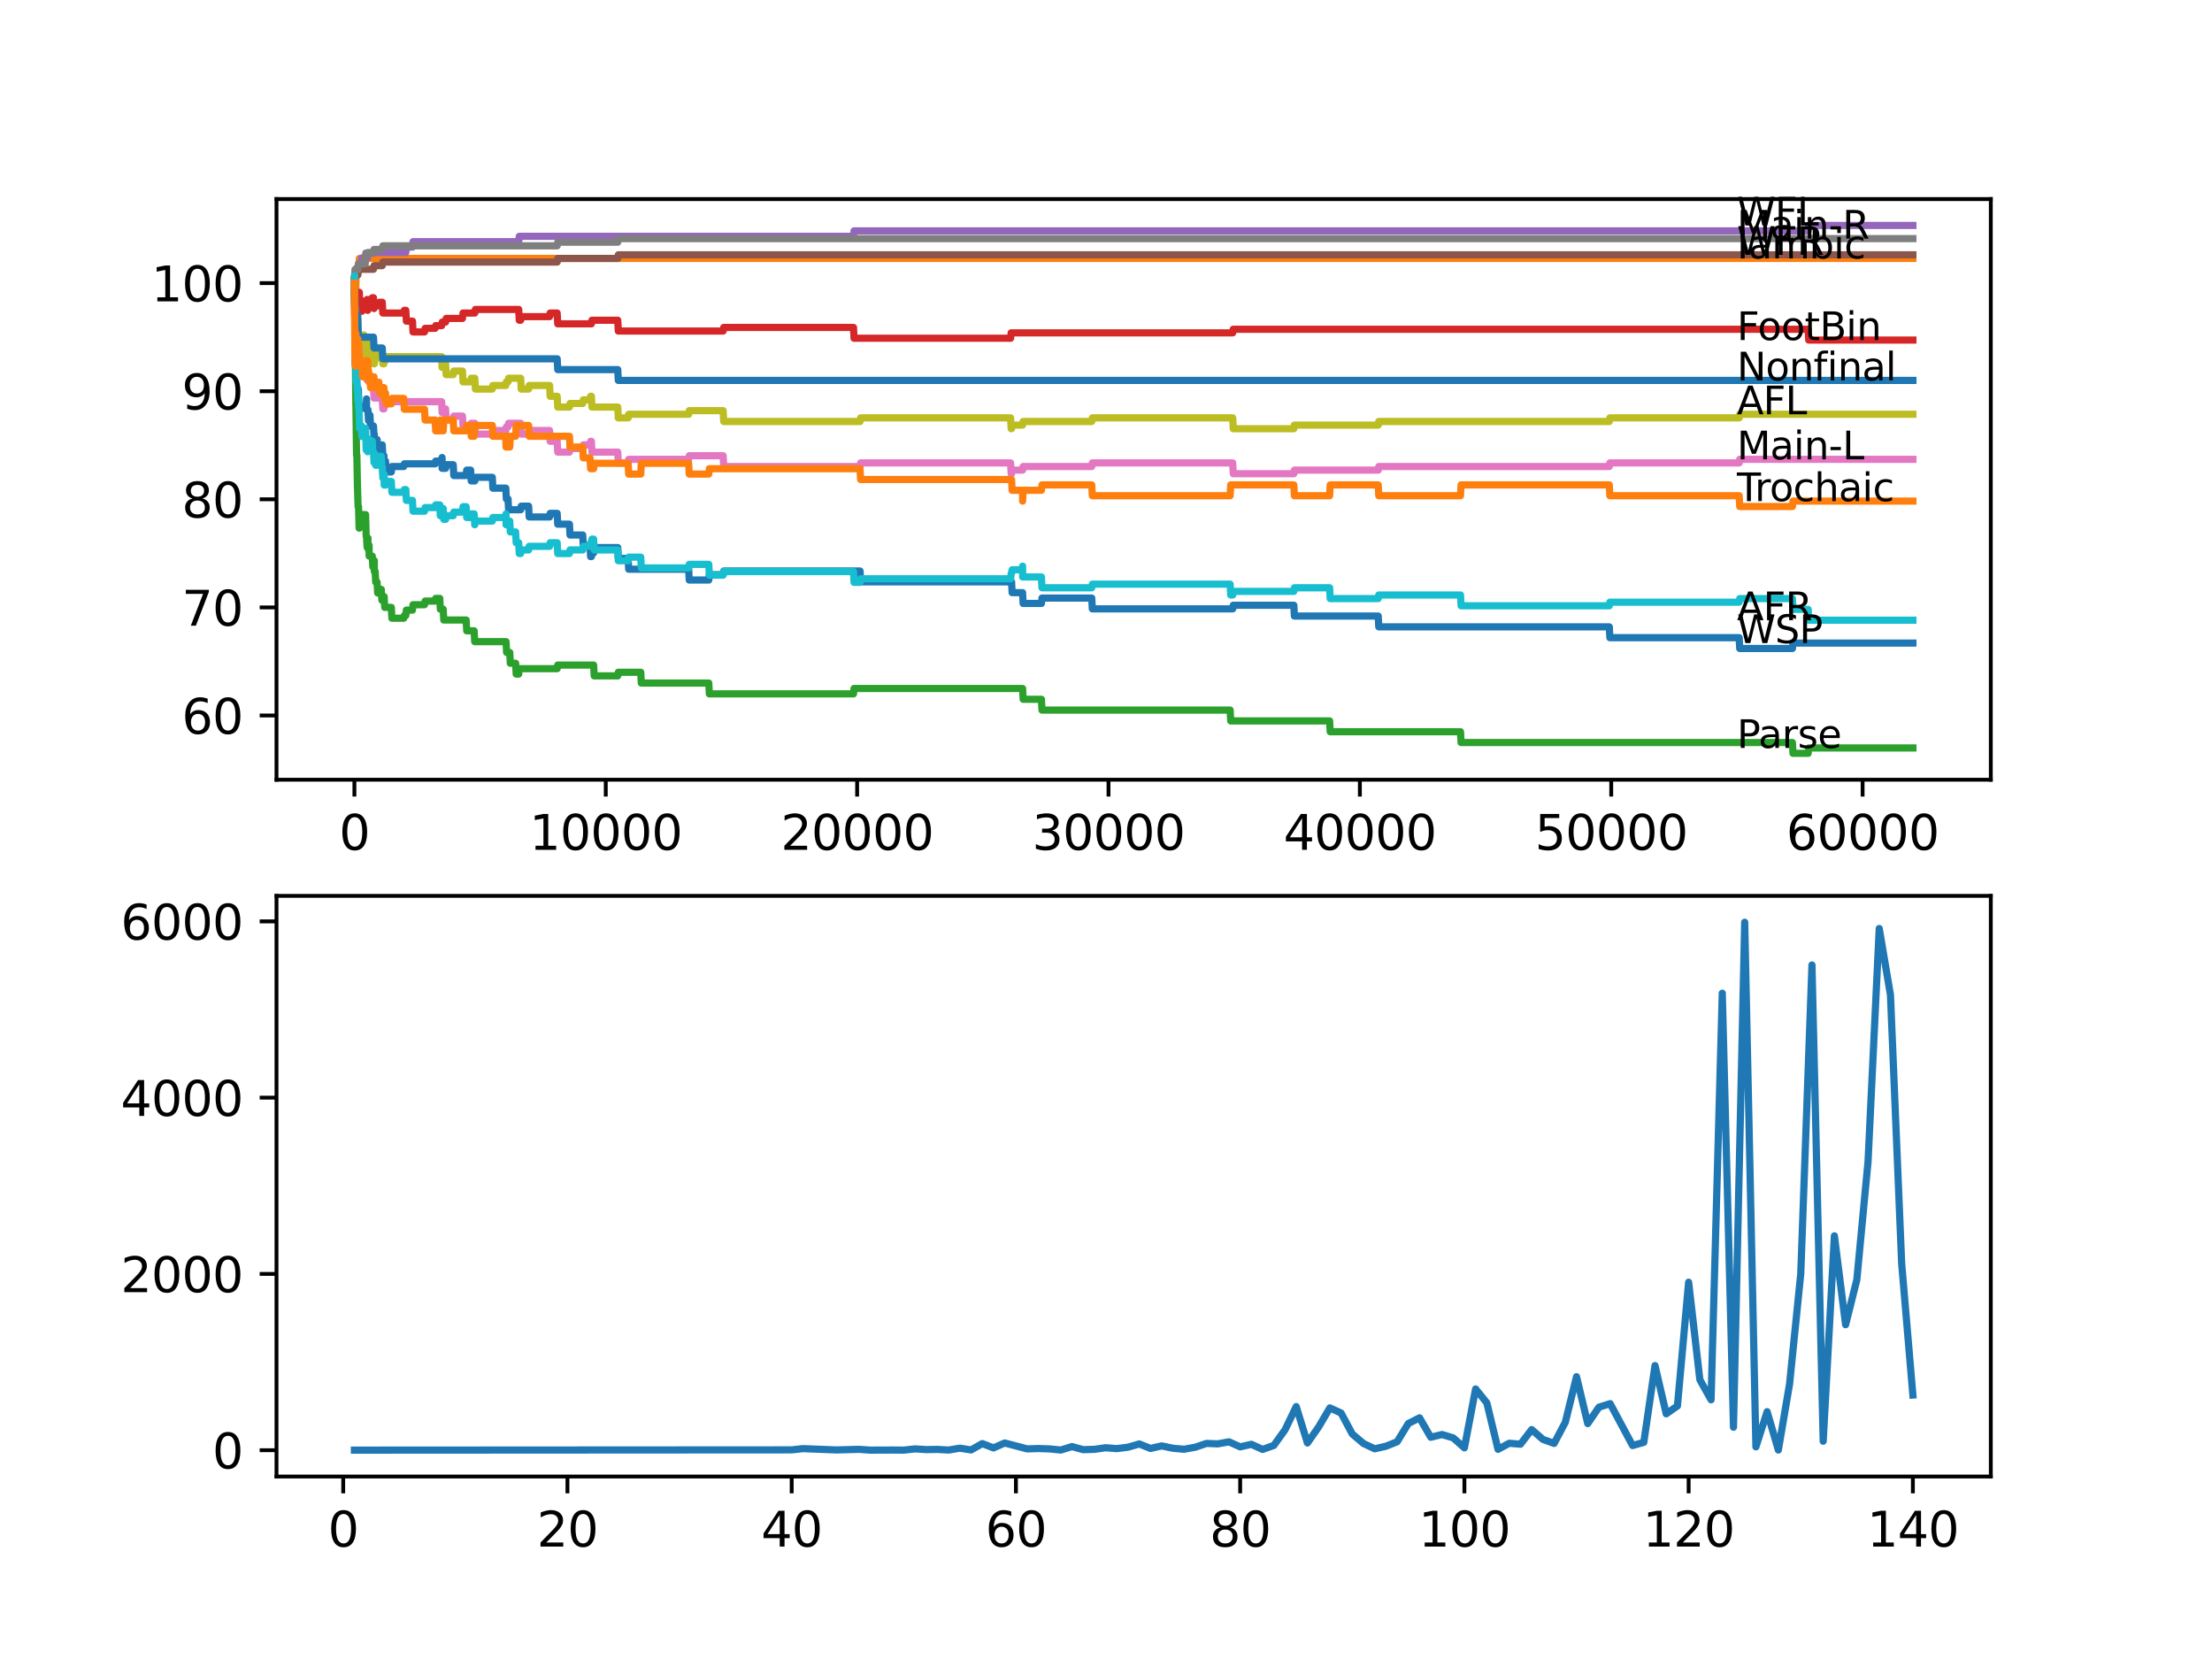 <?xml version="1.0" encoding="utf-8" standalone="no"?>
<!DOCTYPE svg PUBLIC "-//W3C//DTD SVG 1.1//EN"
  "http://www.w3.org/Graphics/SVG/1.1/DTD/svg11.dtd">
<svg xmlns:xlink="http://www.w3.org/1999/xlink" width="460.8pt" height="345.6pt" viewBox="0 0 460.8 345.6" xmlns="http://www.w3.org/2000/svg" version="1.1">
 <defs>
  <style type="text/css">*{stroke-linejoin: round; stroke-linecap: butt}</style>
 </defs>
 <g id="figure_1">
  <g id="patch_1">
   <path d="M 0 345.6 
L 460.8 345.6 
L 460.8 0 
L 0 0 
z
" style="fill: #ffffff"/>
  </g>
  <g id="axes_1">
   <g id="patch_2">
    <path d="M 57.6 162.432 
L 414.72 162.432 
L 414.72 41.472 
L 57.6 41.472 
z
" style="fill: #ffffff"/>
   </g>
   <g id="matplotlib.axis_1">
    <g id="xtick_1">
     <g id="line2d_1">
      <defs>
       <path id="me07211d850" d="M 0 0 
L 0 3.5 
" style="stroke: #000000; stroke-width: 0.8"/>
      </defs>
      <g>
       <use xlink:href="#me07211d850" x="73.827" y="162.432" style="stroke: #000000; stroke-width: 0.8"/>
      </g>
     </g>
     <g id="text_1">
      <!-- 0 -->
      <g transform="translate(70.646 177.03)scale(0.1 -0.1)">
       <defs>
        <path id="DejaVuSans-30" d="M 2034 4250 
Q 1547 4250 1301 3770 
Q 1056 3291 1056 2328 
Q 1056 1369 1301 889 
Q 1547 409 2034 409 
Q 2525 409 2770 889 
Q 3016 1369 3016 2328 
Q 3016 3291 2770 3770 
Q 2525 4250 2034 4250 
z
M 2034 4750 
Q 2819 4750 3233 4129 
Q 3647 3509 3647 2328 
Q 3647 1150 3233 529 
Q 2819 -91 2034 -91 
Q 1250 -91 836 529 
Q 422 1150 422 2328 
Q 422 3509 836 4129 
Q 1250 4750 2034 4750 
z
" transform="scale(0.016)"/>
       </defs>
       <use xlink:href="#DejaVuSans-30"/>
      </g>
     </g>
    </g>
    <g id="xtick_2">
     <g id="line2d_2">
      <g>
       <use xlink:href="#me07211d850" x="126.192" y="162.432" style="stroke: #000000; stroke-width: 0.8"/>
      </g>
     </g>
     <g id="text_2">
      <!-- 10000 -->
      <g transform="translate(110.286 177.03)scale(0.1 -0.1)">
       <defs>
        <path id="DejaVuSans-31" d="M 794 531 
L 1825 531 
L 1825 4091 
L 703 3866 
L 703 4441 
L 1819 4666 
L 2450 4666 
L 2450 531 
L 3481 531 
L 3481 0 
L 794 0 
L 794 531 
z
" transform="scale(0.016)"/>
       </defs>
       <use xlink:href="#DejaVuSans-31"/>
       <use xlink:href="#DejaVuSans-30" x="63.623"/>
       <use xlink:href="#DejaVuSans-30" x="127.246"/>
       <use xlink:href="#DejaVuSans-30" x="190.869"/>
       <use xlink:href="#DejaVuSans-30" x="254.492"/>
      </g>
     </g>
    </g>
    <g id="xtick_3">
     <g id="line2d_3">
      <g>
       <use xlink:href="#me07211d850" x="178.556" y="162.432" style="stroke: #000000; stroke-width: 0.8"/>
      </g>
     </g>
     <g id="text_3">
      <!-- 20000 -->
      <g transform="translate(162.65 177.03)scale(0.1 -0.1)">
       <defs>
        <path id="DejaVuSans-32" d="M 1228 531 
L 3431 531 
L 3431 0 
L 469 0 
L 469 531 
Q 828 903 1448 1529 
Q 2069 2156 2228 2338 
Q 2531 2678 2651 2914 
Q 2772 3150 2772 3378 
Q 2772 3750 2511 3984 
Q 2250 4219 1831 4219 
Q 1534 4219 1204 4116 
Q 875 4013 500 3803 
L 500 4441 
Q 881 4594 1212 4672 
Q 1544 4750 1819 4750 
Q 2544 4750 2975 4387 
Q 3406 4025 3406 3419 
Q 3406 3131 3298 2873 
Q 3191 2616 2906 2266 
Q 2828 2175 2409 1742 
Q 1991 1309 1228 531 
z
" transform="scale(0.016)"/>
       </defs>
       <use xlink:href="#DejaVuSans-32"/>
       <use xlink:href="#DejaVuSans-30" x="63.623"/>
       <use xlink:href="#DejaVuSans-30" x="127.246"/>
       <use xlink:href="#DejaVuSans-30" x="190.869"/>
       <use xlink:href="#DejaVuSans-30" x="254.492"/>
      </g>
     </g>
    </g>
    <g id="xtick_4">
     <g id="line2d_4">
      <g>
       <use xlink:href="#me07211d850" x="230.921" y="162.432" style="stroke: #000000; stroke-width: 0.8"/>
      </g>
     </g>
     <g id="text_4">
      <!-- 30000 -->
      <g transform="translate(215.015 177.03)scale(0.1 -0.1)">
       <defs>
        <path id="DejaVuSans-33" d="M 2597 2516 
Q 3050 2419 3304 2112 
Q 3559 1806 3559 1356 
Q 3559 666 3084 287 
Q 2609 -91 1734 -91 
Q 1441 -91 1130 -33 
Q 819 25 488 141 
L 488 750 
Q 750 597 1062 519 
Q 1375 441 1716 441 
Q 2309 441 2620 675 
Q 2931 909 2931 1356 
Q 2931 1769 2642 2001 
Q 2353 2234 1838 2234 
L 1294 2234 
L 1294 2753 
L 1863 2753 
Q 2328 2753 2575 2939 
Q 2822 3125 2822 3475 
Q 2822 3834 2567 4026 
Q 2313 4219 1838 4219 
Q 1578 4219 1281 4162 
Q 984 4106 628 3988 
L 628 4550 
Q 988 4650 1302 4700 
Q 1616 4750 1894 4750 
Q 2613 4750 3031 4423 
Q 3450 4097 3450 3541 
Q 3450 3153 3228 2886 
Q 3006 2619 2597 2516 
z
" transform="scale(0.016)"/>
       </defs>
       <use xlink:href="#DejaVuSans-33"/>
       <use xlink:href="#DejaVuSans-30" x="63.623"/>
       <use xlink:href="#DejaVuSans-30" x="127.246"/>
       <use xlink:href="#DejaVuSans-30" x="190.869"/>
       <use xlink:href="#DejaVuSans-30" x="254.492"/>
      </g>
     </g>
    </g>
    <g id="xtick_5">
     <g id="line2d_5">
      <g>
       <use xlink:href="#me07211d850" x="283.285" y="162.432" style="stroke: #000000; stroke-width: 0.8"/>
      </g>
     </g>
     <g id="text_5">
      <!-- 40000 -->
      <g transform="translate(267.379 177.03)scale(0.1 -0.1)">
       <defs>
        <path id="DejaVuSans-34" d="M 2419 4116 
L 825 1625 
L 2419 1625 
L 2419 4116 
z
M 2253 4666 
L 3047 4666 
L 3047 1625 
L 3713 1625 
L 3713 1100 
L 3047 1100 
L 3047 0 
L 2419 0 
L 2419 1100 
L 313 1100 
L 313 1709 
L 2253 4666 
z
" transform="scale(0.016)"/>
       </defs>
       <use xlink:href="#DejaVuSans-34"/>
       <use xlink:href="#DejaVuSans-30" x="63.623"/>
       <use xlink:href="#DejaVuSans-30" x="127.246"/>
       <use xlink:href="#DejaVuSans-30" x="190.869"/>
       <use xlink:href="#DejaVuSans-30" x="254.492"/>
      </g>
     </g>
    </g>
    <g id="xtick_6">
     <g id="line2d_6">
      <g>
       <use xlink:href="#me07211d850" x="335.65" y="162.432" style="stroke: #000000; stroke-width: 0.8"/>
      </g>
     </g>
     <g id="text_6">
      <!-- 50000 -->
      <g transform="translate(319.744 177.03)scale(0.1 -0.1)">
       <defs>
        <path id="DejaVuSans-35" d="M 691 4666 
L 3169 4666 
L 3169 4134 
L 1269 4134 
L 1269 2991 
Q 1406 3038 1543 3061 
Q 1681 3084 1819 3084 
Q 2600 3084 3056 2656 
Q 3513 2228 3513 1497 
Q 3513 744 3044 326 
Q 2575 -91 1722 -91 
Q 1428 -91 1123 -41 
Q 819 9 494 109 
L 494 744 
Q 775 591 1075 516 
Q 1375 441 1709 441 
Q 2250 441 2565 725 
Q 2881 1009 2881 1497 
Q 2881 1984 2565 2268 
Q 2250 2553 1709 2553 
Q 1456 2553 1204 2497 
Q 953 2441 691 2322 
L 691 4666 
z
" transform="scale(0.016)"/>
       </defs>
       <use xlink:href="#DejaVuSans-35"/>
       <use xlink:href="#DejaVuSans-30" x="63.623"/>
       <use xlink:href="#DejaVuSans-30" x="127.246"/>
       <use xlink:href="#DejaVuSans-30" x="190.869"/>
       <use xlink:href="#DejaVuSans-30" x="254.492"/>
      </g>
     </g>
    </g>
    <g id="xtick_7">
     <g id="line2d_7">
      <g>
       <use xlink:href="#me07211d850" x="388.014" y="162.432" style="stroke: #000000; stroke-width: 0.8"/>
      </g>
     </g>
     <g id="text_7">
      <!-- 60000 -->
      <g transform="translate(372.108 177.03)scale(0.1 -0.1)">
       <defs>
        <path id="DejaVuSans-36" d="M 2113 2584 
Q 1688 2584 1439 2293 
Q 1191 2003 1191 1497 
Q 1191 994 1439 701 
Q 1688 409 2113 409 
Q 2538 409 2786 701 
Q 3034 994 3034 1497 
Q 3034 2003 2786 2293 
Q 2538 2584 2113 2584 
z
M 3366 4563 
L 3366 3988 
Q 3128 4100 2886 4159 
Q 2644 4219 2406 4219 
Q 1781 4219 1451 3797 
Q 1122 3375 1075 2522 
Q 1259 2794 1537 2939 
Q 1816 3084 2150 3084 
Q 2853 3084 3261 2657 
Q 3669 2231 3669 1497 
Q 3669 778 3244 343 
Q 2819 -91 2113 -91 
Q 1303 -91 875 529 
Q 447 1150 447 2328 
Q 447 3434 972 4092 
Q 1497 4750 2381 4750 
Q 2619 4750 2861 4703 
Q 3103 4656 3366 4563 
z
" transform="scale(0.016)"/>
       </defs>
       <use xlink:href="#DejaVuSans-36"/>
       <use xlink:href="#DejaVuSans-30" x="63.623"/>
       <use xlink:href="#DejaVuSans-30" x="127.246"/>
       <use xlink:href="#DejaVuSans-30" x="190.869"/>
       <use xlink:href="#DejaVuSans-30" x="254.492"/>
      </g>
     </g>
    </g>
   </g>
   <g id="matplotlib.axis_2">
    <g id="ytick_1">
     <g id="line2d_8">
      <defs>
       <path id="mf258eeace9" d="M 0 0 
L -3.5 0 
" style="stroke: #000000; stroke-width: 0.8"/>
      </defs>
      <g>
       <use xlink:href="#mf258eeace9" x="57.6" y="149.052" style="stroke: #000000; stroke-width: 0.8"/>
      </g>
     </g>
     <g id="text_8">
      <!-- 60 -->
      <g transform="translate(37.875 152.852)scale(0.1 -0.1)">
       <use xlink:href="#DejaVuSans-36"/>
       <use xlink:href="#DejaVuSans-30" x="63.623"/>
      </g>
     </g>
    </g>
    <g id="ytick_2">
     <g id="line2d_9">
      <g>
       <use xlink:href="#mf258eeace9" x="57.6" y="126.534" style="stroke: #000000; stroke-width: 0.8"/>
      </g>
     </g>
     <g id="text_9">
      <!-- 70 -->
      <g transform="translate(37.875 130.334)scale(0.1 -0.1)">
       <defs>
        <path id="DejaVuSans-37" d="M 525 4666 
L 3525 4666 
L 3525 4397 
L 1831 0 
L 1172 0 
L 2766 4134 
L 525 4134 
L 525 4666 
z
" transform="scale(0.016)"/>
       </defs>
       <use xlink:href="#DejaVuSans-37"/>
       <use xlink:href="#DejaVuSans-30" x="63.623"/>
      </g>
     </g>
    </g>
    <g id="ytick_3">
     <g id="line2d_10">
      <g>
       <use xlink:href="#mf258eeace9" x="57.6" y="104.016" style="stroke: #000000; stroke-width: 0.8"/>
      </g>
     </g>
     <g id="text_10">
      <!-- 80 -->
      <g transform="translate(37.875 107.815)scale(0.1 -0.1)">
       <defs>
        <path id="DejaVuSans-38" d="M 2034 2216 
Q 1584 2216 1326 1975 
Q 1069 1734 1069 1313 
Q 1069 891 1326 650 
Q 1584 409 2034 409 
Q 2484 409 2743 651 
Q 3003 894 3003 1313 
Q 3003 1734 2745 1975 
Q 2488 2216 2034 2216 
z
M 1403 2484 
Q 997 2584 770 2862 
Q 544 3141 544 3541 
Q 544 4100 942 4425 
Q 1341 4750 2034 4750 
Q 2731 4750 3128 4425 
Q 3525 4100 3525 3541 
Q 3525 3141 3298 2862 
Q 3072 2584 2669 2484 
Q 3125 2378 3379 2068 
Q 3634 1759 3634 1313 
Q 3634 634 3220 271 
Q 2806 -91 2034 -91 
Q 1263 -91 848 271 
Q 434 634 434 1313 
Q 434 1759 690 2068 
Q 947 2378 1403 2484 
z
M 1172 3481 
Q 1172 3119 1398 2916 
Q 1625 2713 2034 2713 
Q 2441 2713 2670 2916 
Q 2900 3119 2900 3481 
Q 2900 3844 2670 4047 
Q 2441 4250 2034 4250 
Q 1625 4250 1398 4047 
Q 1172 3844 1172 3481 
z
" transform="scale(0.016)"/>
       </defs>
       <use xlink:href="#DejaVuSans-38"/>
       <use xlink:href="#DejaVuSans-30" x="63.623"/>
      </g>
     </g>
    </g>
    <g id="ytick_4">
     <g id="line2d_11">
      <g>
       <use xlink:href="#mf258eeace9" x="57.6" y="81.498" style="stroke: #000000; stroke-width: 0.8"/>
      </g>
     </g>
     <g id="text_11">
      <!-- 90 -->
      <g transform="translate(37.875 85.297)scale(0.1 -0.1)">
       <defs>
        <path id="DejaVuSans-39" d="M 703 97 
L 703 672 
Q 941 559 1184 500 
Q 1428 441 1663 441 
Q 2288 441 2617 861 
Q 2947 1281 2994 2138 
Q 2813 1869 2534 1725 
Q 2256 1581 1919 1581 
Q 1219 1581 811 2004 
Q 403 2428 403 3163 
Q 403 3881 828 4315 
Q 1253 4750 1959 4750 
Q 2769 4750 3195 4129 
Q 3622 3509 3622 2328 
Q 3622 1225 3098 567 
Q 2575 -91 1691 -91 
Q 1453 -91 1209 -44 
Q 966 3 703 97 
z
M 1959 2075 
Q 2384 2075 2632 2365 
Q 2881 2656 2881 3163 
Q 2881 3666 2632 3958 
Q 2384 4250 1959 4250 
Q 1534 4250 1286 3958 
Q 1038 3666 1038 3163 
Q 1038 2656 1286 2365 
Q 1534 2075 1959 2075 
z
" transform="scale(0.016)"/>
       </defs>
       <use xlink:href="#DejaVuSans-39"/>
       <use xlink:href="#DejaVuSans-30" x="63.623"/>
      </g>
     </g>
    </g>
    <g id="ytick_5">
     <g id="line2d_12">
      <g>
       <use xlink:href="#mf258eeace9" x="57.6" y="58.98" style="stroke: #000000; stroke-width: 0.8"/>
      </g>
     </g>
     <g id="text_12">
      <!-- 100 -->
      <g transform="translate(31.512 62.779)scale(0.1 -0.1)">
       <use xlink:href="#DejaVuSans-31"/>
       <use xlink:href="#DejaVuSans-30" x="63.623"/>
       <use xlink:href="#DejaVuSans-30" x="127.246"/>
      </g>
     </g>
    </g>
   </g>
   <g id="line2d_13">
    <path d="M 73.833 58.417 
L 73.838 58.417 
L 73.843 58.042 
L 73.885 61.795 
L 73.89 61.795 
L 74.021 76.056 
L 74.026 74.93 
L 74.1 71.928 
L 74.142 74.18 
L 74.267 80.935 
L 74.398 80.935 
L 74.477 85.439 
L 74.513 84.313 
L 74.534 84.313 
L 74.65 81.048 
L 74.77 85.551 
L 74.88 85.551 
L 74.995 84.988 
L 76.163 84.988 
L 76.278 83.862 
L 76.341 83.862 
L 76.351 83.112 
L 76.357 85.364 
L 76.44 85.364 
L 76.65 85.364 
L 76.765 87.615 
L 76.891 87.615 
L 77.006 86.49 
L 77.069 86.49 
L 77.184 88.741 
L 77.802 88.741 
L 77.917 90.993 
L 77.975 90.43 
L 77.98 92.682 
L 78.011 92.682 
L 78.153 92.682 
L 78.268 91.556 
L 78.556 91.556 
L 78.671 93.808 
L 79.43 93.808 
L 79.546 92.682 
L 79.629 92.682 
L 79.745 94.934 
L 79.98 94.934 
L 80.027 97.186 
L 80.09 96.06 
L 80.31 96.06 
L 80.425 98.312 
L 81.52 98.312 
L 81.635 97.186 
L 84.112 97.186 
L 84.227 96.623 
L 90.647 96.623 
L 90.762 96.06 
L 92.008 96.06 
L 92.092 95.309 
L 92.097 97.561 
L 92.108 97.561 
L 92.831 97.561 
L 92.946 96.81 
L 94.417 96.81 
L 94.532 99.062 
L 97.109 99.062 
L 97.224 97.936 
L 98.041 97.936 
L 98.156 100.188 
L 98.915 100.188 
L 99.031 99.437 
L 102.555 99.437 
L 102.67 101.689 
L 105.367 101.689 
L 105.482 103.941 
L 105.833 103.941 
L 105.948 106.193 
L 108.461 106.193 
L 108.577 105.442 
L 110.121 105.442 
L 110.237 107.694 
L 114.489 107.694 
L 114.604 106.944 
L 116.07 106.944 
L 116.185 109.195 
L 118.625 109.195 
L 118.741 111.447 
L 121.39 111.447 
L 121.505 113.699 
L 122.919 113.699 
L 123.034 115.951 
L 123.197 115.951 
L 123.312 115.2 
L 123.663 115.2 
L 123.778 114.074 
L 128.69 114.074 
L 128.805 116.326 
L 130.852 116.326 
L 130.968 118.578 
L 143.462 118.578 
L 143.577 120.83 
L 147.651 120.83 
L 147.766 119.704 
L 150.646 119.704 
L 150.761 118.953 
L 179.164 118.953 
L 179.279 121.205 
L 210.729 121.205 
L 210.844 123.457 
L 213.018 123.457 
L 213.133 125.709 
L 216.95 125.709 
L 217.065 124.583 
L 227.433 124.583 
L 227.549 126.835 
L 256.794 126.835 
L 256.909 126.084 
L 269.529 126.084 
L 269.644 128.336 
L 287.108 128.336 
L 287.223 130.588 
L 335.247 130.588 
L 335.362 132.839 
L 362.298 132.839 
L 362.413 135.091 
L 373.394 135.091 
L 373.509 133.965 
L 398.487 133.965 
L 398.487 133.965 
" clip-path="url(#p9bbed2e3fb)" style="fill: none; stroke: #1f77b4; stroke-width: 1.5; stroke-linecap: square"/>
   </g>
   <g id="line2d_14">
    <path d="M 73.833 58.98 
L 73.854 57.854 
L 73.906 65.848 
L 73.922 63.596 
L 73.932 63.596 
L 73.964 68.1 
L 74.042 63.971 
L 74.058 63.971 
L 74.184 57.216 
L 74.534 57.216 
L 74.65 56.09 
L 74.744 56.09 
L 74.859 53.838 
L 398.487 53.838 
L 398.487 53.838 
" clip-path="url(#p9bbed2e3fb)" style="fill: none; stroke: #ff7f0e; stroke-width: 1.5; stroke-linecap: square"/>
   </g>
   <g id="line2d_15">
    <path d="M 73.833 58.417 
L 73.875 57.291 
L 73.969 69.301 
L 73.985 69.301 
L 74.126 84.313 
L 74.142 84.313 
L 74.273 94.821 
L 74.341 94.821 
L 74.466 101.577 
L 74.477 101.577 
L 74.592 105.517 
L 74.686 105.517 
L 74.807 110.021 
L 74.864 110.021 
L 74.98 108.332 
L 75.273 108.332 
L 75.388 107.206 
L 76.163 107.206 
L 76.283 111.71 
L 76.351 111.71 
L 76.467 113.962 
L 76.566 113.962 
L 76.65 112.085 
L 76.655 114.337 
L 76.671 114.337 
L 76.797 114.337 
L 76.891 113.586 
L 76.896 115.838 
L 77.545 115.838 
L 77.661 118.09 
L 77.802 118.09 
L 77.917 117.339 
L 77.975 116.776 
L 77.98 119.028 
L 78.011 119.028 
L 78.153 119.028 
L 78.268 121.28 
L 78.556 121.28 
L 78.671 123.532 
L 78.933 123.532 
L 79.048 122.781 
L 79.43 122.781 
L 79.546 125.033 
L 79.629 125.033 
L 79.745 124.282 
L 80.027 124.282 
L 80.143 126.534 
L 81.52 126.534 
L 81.635 128.786 
L 84.112 128.786 
L 84.227 128.223 
L 84.541 128.223 
L 84.656 127.097 
L 85.924 127.097 
L 86.039 125.971 
L 88.437 125.971 
L 88.552 125.221 
L 90.647 125.221 
L 90.762 124.658 
L 91.61 124.658 
L 91.726 126.91 
L 92.328 126.91 
L 92.443 129.161 
L 97.109 129.161 
L 97.224 131.413 
L 98.774 131.413 
L 98.889 133.665 
L 105.419 133.665 
L 105.534 135.917 
L 106.189 135.917 
L 106.304 138.169 
L 107.414 138.169 
L 107.529 140.421 
L 108.058 140.421 
L 108.173 139.295 
L 116.07 139.295 
L 116.185 138.544 
L 123.663 138.544 
L 123.778 140.796 
L 128.69 140.796 
L 128.805 140.045 
L 133.481 140.045 
L 133.596 142.297 
L 147.651 142.297 
L 147.766 144.549 
L 177.797 144.549 
L 177.912 143.423 
L 213.028 143.423 
L 213.143 145.675 
L 216.95 145.675 
L 217.065 147.927 
L 256.26 147.927 
L 256.375 150.178 
L 276.986 150.178 
L 277.101 152.43 
L 304.252 152.43 
L 304.367 154.682 
L 373.394 154.682 
L 373.509 156.934 
L 376.672 156.934 
L 376.787 155.808 
L 398.487 155.808 
L 398.487 155.808 
" clip-path="url(#p9bbed2e3fb)" style="fill: none; stroke: #2ca02c; stroke-width: 1.5; stroke-linecap: square"/>
   </g>
   <g id="line2d_16">
    <path d="M 73.833 58.98 
L 73.838 61.232 
L 73.943 60.406 
L 73.953 60.406 
L 74.068 62.658 
L 74.173 62.658 
L 74.288 61.907 
L 74.555 61.907 
L 74.676 60.894 
L 74.864 60.894 
L 74.88 63.146 
L 74.974 62.583 
L 75.273 62.583 
L 75.388 64.835 
L 75.409 64.835 
L 75.524 64.272 
L 75.838 64.272 
L 75.953 63.146 
L 76.341 63.146 
L 76.456 62.395 
L 76.566 62.395 
L 76.598 64.647 
L 76.676 63.896 
L 76.797 63.896 
L 76.912 63.146 
L 77.441 63.146 
L 77.556 62.02 
L 77.802 62.02 
L 77.917 64.272 
L 78.032 63.709 
L 78.933 63.709 
L 79.048 62.958 
L 79.629 62.958 
L 79.745 65.21 
L 84.112 65.21 
L 84.227 64.647 
L 84.541 64.647 
L 84.656 66.899 
L 85.924 66.899 
L 86.039 69.151 
L 88.437 69.151 
L 88.552 68.4 
L 90.647 68.4 
L 90.762 67.837 
L 92.008 67.837 
L 92.124 67.086 
L 92.831 67.086 
L 92.946 66.336 
L 96.339 66.336 
L 96.454 65.21 
L 98.915 65.21 
L 99.031 64.459 
L 108.058 64.459 
L 108.173 66.711 
L 108.461 66.711 
L 108.577 65.96 
L 114.489 65.96 
L 114.604 65.21 
L 116.07 65.21 
L 116.185 67.462 
L 123.197 67.462 
L 123.312 66.711 
L 128.69 66.711 
L 128.805 68.963 
L 150.646 68.963 
L 150.761 68.212 
L 177.797 68.212 
L 177.912 70.464 
L 210.53 70.464 
L 210.645 69.338 
L 256.794 69.338 
L 256.909 68.588 
L 376.672 68.588 
L 376.787 70.839 
L 398.487 70.839 
L 398.487 70.839 
" clip-path="url(#p9bbed2e3fb)" style="fill: none; stroke: #d62728; stroke-width: 1.5; stroke-linecap: square"/>
   </g>
   <g id="line2d_17">
    <path d="M 73.833 58.98 
L 73.854 58.98 
L 73.979 56.728 
L 74.026 56.728 
L 74.142 55.977 
L 74.864 55.977 
L 74.98 54.852 
L 75.273 54.852 
L 75.388 53.726 
L 76.566 53.726 
L 76.681 52.6 
L 84.541 52.6 
L 84.656 51.474 
L 85.924 51.474 
L 86.039 50.348 
L 108.058 50.348 
L 108.173 49.222 
L 177.797 49.222 
L 177.912 48.096 
L 376.672 48.096 
L 376.787 46.97 
L 398.487 46.97 
L 398.487 46.97 
" clip-path="url(#p9bbed2e3fb)" style="fill: none; stroke: #9467bd; stroke-width: 1.5; stroke-linecap: square"/>
   </g>
   <g id="line2d_18">
    <path d="M 73.833 58.417 
L 73.838 58.417 
L 73.964 57.291 
L 74.529 57.291 
L 74.644 56.09 
L 77.802 56.09 
L 77.917 55.339 
L 79.629 55.339 
L 79.745 54.589 
L 116.07 54.589 
L 116.185 53.838 
L 128.69 53.838 
L 128.805 53.088 
L 398.487 53.088 
L 398.487 53.088 
" clip-path="url(#p9bbed2e3fb)" style="fill: none; stroke: #8c564b; stroke-width: 1.5; stroke-linecap: square"/>
   </g>
   <g id="line2d_19">
    <path d="M 73.833 61.232 
L 73.875 65.735 
L 73.948 63.971 
L 73.953 63.971 
L 74.074 68.475 
L 74.115 68.475 
L 74.231 70.727 
L 74.246 70.727 
L 74.362 69.976 
L 74.398 69.976 
L 74.513 69.226 
L 74.529 69.226 
L 74.65 73.729 
L 74.765 72.979 
L 75.409 72.979 
L 75.524 72.416 
L 75.838 72.416 
L 75.953 74.668 
L 76.084 74.668 
L 76.2 76.919 
L 76.341 76.919 
L 76.456 79.171 
L 77.069 79.171 
L 77.184 78.421 
L 77.441 78.421 
L 77.556 80.672 
L 77.802 80.672 
L 77.917 82.924 
L 79.629 82.924 
L 79.745 85.176 
L 79.98 85.176 
L 80.096 84.425 
L 80.31 84.425 
L 80.425 83.675 
L 92.008 83.675 
L 92.092 85.927 
L 92.118 85.176 
L 92.831 85.176 
L 92.946 87.428 
L 94.417 87.428 
L 94.532 86.677 
L 96.339 86.677 
L 96.454 88.929 
L 98.041 88.929 
L 98.156 88.178 
L 98.915 88.178 
L 99.031 90.43 
L 102.555 90.43 
L 102.67 89.68 
L 105.367 89.68 
L 105.482 88.929 
L 105.833 88.929 
L 105.948 88.178 
L 108.461 88.178 
L 108.577 90.43 
L 110.121 90.43 
L 110.237 89.68 
L 114.489 89.68 
L 114.604 91.931 
L 116.07 91.931 
L 116.185 94.183 
L 118.625 94.183 
L 118.741 93.433 
L 121.39 93.433 
L 121.505 92.682 
L 122.919 92.682 
L 123.034 91.931 
L 123.197 91.931 
L 123.312 94.183 
L 128.69 94.183 
L 128.805 96.435 
L 130.852 96.435 
L 130.968 95.684 
L 143.462 95.684 
L 143.577 94.934 
L 150.646 94.934 
L 150.761 97.186 
L 179.164 97.186 
L 179.279 96.435 
L 210.53 96.435 
L 210.645 98.687 
L 210.729 98.687 
L 210.844 97.936 
L 213.018 97.936 
L 213.133 97.186 
L 227.433 97.186 
L 227.549 96.435 
L 256.794 96.435 
L 256.909 98.687 
L 269.529 98.687 
L 269.644 97.936 
L 287.108 97.936 
L 287.223 97.186 
L 335.247 97.186 
L 335.362 96.435 
L 362.298 96.435 
L 362.413 95.684 
L 398.487 95.684 
L 398.487 95.684 
" clip-path="url(#p9bbed2e3fb)" style="fill: none; stroke: #e377c2; stroke-width: 1.5; stroke-linecap: square"/>
   </g>
   <g id="line2d_20">
    <path d="M 73.833 58.417 
L 73.953 56.165 
L 74.529 56.165 
L 74.644 54.964 
L 76.084 54.964 
L 76.2 52.712 
L 77.802 52.712 
L 77.917 51.962 
L 79.629 51.962 
L 79.745 51.211 
L 116.07 51.211 
L 116.185 50.46 
L 128.69 50.46 
L 128.805 49.71 
L 398.487 49.71 
L 398.487 49.71 
" clip-path="url(#p9bbed2e3fb)" style="fill: none; stroke: #7f7f7f; stroke-width: 1.5; stroke-linecap: square"/>
   </g>
   <g id="line2d_21">
    <path d="M 73.833 61.232 
L 73.958 69.601 
L 74.037 68.1 
L 74.042 70.352 
L 74.063 70.352 
L 74.1 70.352 
L 74.115 69.226 
L 74.121 71.477 
L 74.21 70.352 
L 74.225 70.352 
L 74.341 68.475 
L 74.398 68.475 
L 74.519 66.599 
L 74.529 66.599 
L 74.65 71.102 
L 74.765 70.352 
L 75.409 70.352 
L 75.524 69.789 
L 75.838 69.789 
L 75.953 72.04 
L 76.341 72.04 
L 76.351 74.292 
L 76.451 73.166 
L 76.65 73.166 
L 76.765 72.04 
L 77.069 72.04 
L 77.184 71.29 
L 77.441 71.29 
L 77.556 73.542 
L 77.802 73.542 
L 77.917 75.793 
L 77.975 75.793 
L 78.09 74.668 
L 78.556 74.668 
L 78.671 73.542 
L 79.629 73.542 
L 79.745 75.793 
L 79.98 75.793 
L 80.096 75.043 
L 80.31 75.043 
L 80.425 74.292 
L 92.008 74.292 
L 92.092 76.544 
L 92.118 75.793 
L 92.831 75.793 
L 92.946 78.045 
L 94.417 78.045 
L 94.532 77.295 
L 96.339 77.295 
L 96.454 79.546 
L 98.041 79.546 
L 98.156 78.796 
L 98.915 78.796 
L 99.031 81.048 
L 102.555 81.048 
L 102.67 80.297 
L 105.367 80.297 
L 105.482 79.546 
L 105.833 79.546 
L 105.948 78.796 
L 108.461 78.796 
L 108.577 81.048 
L 110.121 81.048 
L 110.237 80.297 
L 114.489 80.297 
L 114.604 82.549 
L 116.07 82.549 
L 116.185 84.801 
L 118.625 84.801 
L 118.741 84.05 
L 121.39 84.05 
L 121.505 83.299 
L 122.919 83.299 
L 123.034 82.549 
L 123.197 82.549 
L 123.312 84.801 
L 128.69 84.801 
L 128.805 87.052 
L 130.852 87.052 
L 130.968 86.302 
L 143.462 86.302 
L 143.577 85.551 
L 150.646 85.551 
L 150.761 87.803 
L 179.164 87.803 
L 179.279 87.052 
L 210.53 87.052 
L 210.645 89.304 
L 210.729 89.304 
L 210.844 88.554 
L 213.018 88.554 
L 213.133 87.803 
L 227.433 87.803 
L 227.549 87.052 
L 256.794 87.052 
L 256.909 89.304 
L 269.529 89.304 
L 269.644 88.554 
L 287.108 88.554 
L 287.223 87.803 
L 335.247 87.803 
L 335.362 87.052 
L 362.298 87.052 
L 362.413 86.302 
L 398.487 86.302 
L 398.487 86.302 
" clip-path="url(#p9bbed2e3fb)" style="fill: none; stroke: #bcbd22; stroke-width: 1.5; stroke-linecap: square"/>
   </g>
   <g id="line2d_22">
    <path d="M 73.833 58.98 
L 73.838 58.98 
L 73.854 57.479 
L 73.875 63.483 
L 73.901 60.594 
L 74.032 69.226 
L 74.053 69.226 
L 74.173 75.981 
L 74.178 75.23 
L 74.21 79.734 
L 74.267 77.858 
L 74.341 77.858 
L 74.435 81.611 
L 74.456 80.485 
L 74.477 80.485 
L 74.571 83.675 
L 74.592 83.224 
L 74.65 83.224 
L 74.686 82.474 
L 74.692 84.726 
L 74.733 84.726 
L 74.849 86.977 
L 74.864 86.977 
L 74.88 89.229 
L 74.974 88.666 
L 75.273 88.666 
L 75.388 90.918 
L 75.409 90.918 
L 75.524 90.355 
L 75.838 90.355 
L 75.953 89.229 
L 76.163 89.229 
L 76.283 93.733 
L 76.341 93.733 
L 76.461 91.856 
L 76.566 91.856 
L 76.598 94.108 
L 76.676 92.232 
L 76.797 92.232 
L 76.891 91.481 
L 76.896 93.733 
L 77.069 93.733 
L 77.184 92.982 
L 77.441 92.982 
L 77.545 91.856 
L 77.661 94.108 
L 77.802 94.108 
L 77.917 96.36 
L 78.043 94.671 
L 78.153 94.671 
L 78.268 96.923 
L 78.556 96.923 
L 78.671 95.797 
L 78.933 95.797 
L 79.048 95.046 
L 79.43 95.046 
L 79.546 97.298 
L 79.629 97.298 
L 79.745 99.55 
L 79.98 99.55 
L 80.027 98.799 
L 80.033 101.051 
L 80.08 101.051 
L 80.31 101.051 
L 80.425 100.301 
L 81.52 100.301 
L 81.635 102.552 
L 84.112 102.552 
L 84.227 101.99 
L 84.541 101.99 
L 84.656 104.241 
L 85.924 104.241 
L 86.039 106.493 
L 88.437 106.493 
L 88.552 105.743 
L 90.647 105.743 
L 90.762 105.18 
L 91.61 105.18 
L 91.726 107.431 
L 92.008 107.431 
L 92.129 105.93 
L 92.328 105.93 
L 92.443 108.182 
L 92.831 108.182 
L 92.946 107.431 
L 94.417 107.431 
L 94.532 106.681 
L 96.339 106.681 
L 96.454 105.555 
L 97.109 105.555 
L 97.224 107.807 
L 98.041 107.807 
L 98.156 107.056 
L 98.774 107.056 
L 98.889 109.308 
L 98.915 109.308 
L 99.031 108.557 
L 102.555 108.557 
L 102.67 107.807 
L 105.367 107.807 
L 105.419 107.056 
L 105.424 109.308 
L 105.466 109.308 
L 105.833 109.308 
L 105.948 108.557 
L 106.189 108.557 
L 106.304 110.809 
L 107.414 110.809 
L 107.529 113.061 
L 108.058 113.061 
L 108.173 115.313 
L 108.461 115.313 
L 108.577 114.562 
L 110.121 114.562 
L 110.237 113.812 
L 114.489 113.812 
L 114.604 113.061 
L 116.07 113.061 
L 116.185 115.313 
L 118.625 115.313 
L 118.741 114.562 
L 121.39 114.562 
L 121.505 113.812 
L 122.919 113.812 
L 123.034 113.061 
L 123.197 113.061 
L 123.312 112.31 
L 123.663 112.31 
L 123.778 114.562 
L 128.69 114.562 
L 128.805 116.814 
L 130.852 116.814 
L 130.968 116.063 
L 133.481 116.063 
L 133.596 118.315 
L 143.462 118.315 
L 143.577 117.565 
L 147.651 117.565 
L 147.766 119.816 
L 150.646 119.816 
L 150.761 119.066 
L 177.797 119.066 
L 177.912 121.318 
L 179.164 121.318 
L 179.279 120.567 
L 210.53 120.567 
L 210.645 119.441 
L 210.729 119.441 
L 210.844 118.69 
L 213.018 118.69 
L 213.028 117.94 
L 213.033 120.192 
L 213.117 120.192 
L 216.95 120.192 
L 217.065 122.444 
L 227.433 122.444 
L 227.549 121.693 
L 256.26 121.693 
L 256.375 123.945 
L 256.794 123.945 
L 256.909 123.194 
L 269.529 123.194 
L 269.644 122.444 
L 276.986 122.444 
L 277.101 124.695 
L 287.108 124.695 
L 287.223 123.945 
L 304.252 123.945 
L 304.367 126.197 
L 335.247 126.197 
L 335.362 125.446 
L 362.298 125.446 
L 362.413 124.695 
L 373.394 124.695 
L 373.509 126.947 
L 376.672 126.947 
L 376.787 129.199 
L 398.487 129.199 
L 398.487 129.199 
" clip-path="url(#p9bbed2e3fb)" style="fill: none; stroke: #17becf; stroke-width: 1.5; stroke-linecap: square"/>
   </g>
   <g id="line2d_23">
    <path d="M 73.833 61.232 
L 73.838 61.232 
L 73.958 65.735 
L 74.529 65.735 
L 74.65 70.239 
L 77.802 70.239 
L 77.917 72.491 
L 79.629 72.491 
L 79.745 74.743 
L 116.07 74.743 
L 116.185 76.994 
L 128.69 76.994 
L 128.805 79.246 
L 398.487 79.246 
L 398.487 79.246 
" clip-path="url(#p9bbed2e3fb)" style="fill: none; stroke: #1f77b4; stroke-width: 1.5; stroke-linecap: square"/>
   </g>
   <g id="line2d_24">
    <path d="M 73.833 58.98 
L 73.932 74.743 
L 73.969 71.74 
L 73.985 71.74 
L 74 69.488 
L 74.032 76.244 
L 74.095 71.74 
L 74.147 71.74 
L 74.152 69.488 
L 74.178 73.992 
L 74.252 73.992 
L 74.341 73.992 
L 74.456 71.74 
L 74.477 71.74 
L 74.534 70.614 
L 74.561 75.118 
L 74.576 73.992 
L 74.65 73.992 
L 74.686 76.244 
L 74.739 71.74 
L 74.76 73.992 
L 74.88 73.992 
L 74.995 76.244 
L 75.409 76.244 
L 75.524 78.496 
L 76.163 78.496 
L 76.289 75.118 
L 76.598 75.118 
L 76.713 77.37 
L 76.797 77.37 
L 76.891 79.621 
L 76.907 78.496 
L 77.069 78.496 
L 77.184 80.747 
L 77.545 80.747 
L 77.661 78.496 
L 77.917 78.496 
L 78.032 80.747 
L 78.153 80.747 
L 78.268 79.621 
L 78.933 79.621 
L 79.048 81.873 
L 79.43 81.873 
L 79.546 80.747 
L 79.98 80.747 
L 80.027 82.999 
L 80.09 81.873 
L 80.31 81.873 
L 80.425 84.125 
L 81.52 84.125 
L 81.635 82.999 
L 84.112 82.999 
L 84.227 85.251 
L 88.437 85.251 
L 88.552 87.503 
L 90.647 87.503 
L 90.762 89.755 
L 91.61 89.755 
L 91.726 87.503 
L 92.092 87.503 
L 92.207 89.755 
L 92.328 89.755 
L 92.443 87.503 
L 94.417 87.503 
L 94.532 89.755 
L 97.109 89.755 
L 97.224 88.629 
L 98.041 88.629 
L 98.156 90.881 
L 98.774 90.881 
L 98.889 88.629 
L 102.555 88.629 
L 102.67 90.881 
L 105.367 90.881 
L 105.419 93.132 
L 105.477 90.881 
L 105.833 90.881 
L 105.948 93.132 
L 106.189 93.132 
L 106.304 90.881 
L 107.414 90.881 
L 107.529 88.629 
L 110.121 88.629 
L 110.237 90.881 
L 118.625 90.881 
L 118.741 93.132 
L 121.39 93.132 
L 121.505 95.384 
L 122.919 95.384 
L 123.034 97.636 
L 123.663 97.636 
L 123.778 96.51 
L 130.852 96.51 
L 130.968 98.762 
L 133.481 98.762 
L 133.596 96.51 
L 143.462 96.51 
L 143.577 98.762 
L 147.651 98.762 
L 147.766 97.636 
L 179.164 97.636 
L 179.279 99.888 
L 210.729 99.888 
L 210.844 102.14 
L 213.018 102.14 
L 213.028 104.391 
L 213.127 102.14 
L 216.95 102.14 
L 217.065 101.014 
L 227.433 101.014 
L 227.549 103.266 
L 256.26 103.266 
L 256.375 101.014 
L 269.529 101.014 
L 269.644 103.266 
L 276.986 103.266 
L 277.101 101.014 
L 287.108 101.014 
L 287.223 103.266 
L 304.252 103.266 
L 304.367 101.014 
L 335.247 101.014 
L 335.362 103.266 
L 362.298 103.266 
L 362.413 105.517 
L 373.394 105.517 
L 373.509 104.391 
L 398.487 104.391 
L 398.487 104.391 
" clip-path="url(#p9bbed2e3fb)" style="fill: none; stroke: #ff7f0e; stroke-width: 1.5; stroke-linecap: square"/>
   </g>
   <g id="patch_3">
    <path d="M 57.6 162.432 
L 57.6 41.472 
" style="fill: none; stroke: #000000; stroke-width: 0.8; stroke-linejoin: miter; stroke-linecap: square"/>
   </g>
   <g id="patch_4">
    <path d="M 414.72 162.432 
L 414.72 41.472 
" style="fill: none; stroke: #000000; stroke-width: 0.8; stroke-linejoin: miter; stroke-linecap: square"/>
   </g>
   <g id="patch_5">
    <path d="M 57.6 162.432 
L 414.72 162.432 
" style="fill: none; stroke: #000000; stroke-width: 0.8; stroke-linejoin: miter; stroke-linecap: square"/>
   </g>
   <g id="patch_6">
    <path d="M 57.6 41.472 
L 414.72 41.472 
" style="fill: none; stroke: #000000; stroke-width: 0.8; stroke-linejoin: miter; stroke-linecap: square"/>
   </g>
   <g id="text_13">
    <!-- WSP -->
    <g transform="translate(361.832 133.965)scale(0.08 -0.08)">
     <defs>
      <path id="DejaVuSans-57" d="M 213 4666 
L 850 4666 
L 1831 722 
L 2809 4666 
L 3519 4666 
L 4500 722 
L 5478 4666 
L 6119 4666 
L 4947 0 
L 4153 0 
L 3169 4050 
L 2175 0 
L 1381 0 
L 213 4666 
z
" transform="scale(0.016)"/>
      <path id="DejaVuSans-53" d="M 3425 4513 
L 3425 3897 
Q 3066 4069 2747 4153 
Q 2428 4238 2131 4238 
Q 1616 4238 1336 4038 
Q 1056 3838 1056 3469 
Q 1056 3159 1242 3001 
Q 1428 2844 1947 2747 
L 2328 2669 
Q 3034 2534 3370 2195 
Q 3706 1856 3706 1288 
Q 3706 609 3251 259 
Q 2797 -91 1919 -91 
Q 1588 -91 1214 -16 
Q 841 59 441 206 
L 441 856 
Q 825 641 1194 531 
Q 1563 422 1919 422 
Q 2459 422 2753 634 
Q 3047 847 3047 1241 
Q 3047 1584 2836 1778 
Q 2625 1972 2144 2069 
L 1759 2144 
Q 1053 2284 737 2584 
Q 422 2884 422 3419 
Q 422 4038 858 4394 
Q 1294 4750 2059 4750 
Q 2388 4750 2728 4690 
Q 3069 4631 3425 4513 
z
" transform="scale(0.016)"/>
      <path id="DejaVuSans-50" d="M 1259 4147 
L 1259 2394 
L 2053 2394 
Q 2494 2394 2734 2622 
Q 2975 2850 2975 3272 
Q 2975 3691 2734 3919 
Q 2494 4147 2053 4147 
L 1259 4147 
z
M 628 4666 
L 2053 4666 
Q 2838 4666 3239 4311 
Q 3641 3956 3641 3272 
Q 3641 2581 3239 2228 
Q 2838 1875 2053 1875 
L 1259 1875 
L 1259 0 
L 628 0 
L 628 4666 
z
" transform="scale(0.016)"/>
     </defs>
     <use xlink:href="#DejaVuSans-57"/>
     <use xlink:href="#DejaVuSans-53" x="98.877"/>
     <use xlink:href="#DejaVuSans-50" x="162.354"/>
    </g>
   </g>
   <g id="text_14">
    <!-- Iambic -->
    <g transform="translate(361.832 53.838)scale(0.08 -0.08)">
     <defs>
      <path id="DejaVuSans-49" d="M 628 4666 
L 1259 4666 
L 1259 0 
L 628 0 
L 628 4666 
z
" transform="scale(0.016)"/>
      <path id="DejaVuSans-61" d="M 2194 1759 
Q 1497 1759 1228 1600 
Q 959 1441 959 1056 
Q 959 750 1161 570 
Q 1363 391 1709 391 
Q 2188 391 2477 730 
Q 2766 1069 2766 1631 
L 2766 1759 
L 2194 1759 
z
M 3341 1997 
L 3341 0 
L 2766 0 
L 2766 531 
Q 2569 213 2275 61 
Q 1981 -91 1556 -91 
Q 1019 -91 701 211 
Q 384 513 384 1019 
Q 384 1609 779 1909 
Q 1175 2209 1959 2209 
L 2766 2209 
L 2766 2266 
Q 2766 2663 2505 2880 
Q 2244 3097 1772 3097 
Q 1472 3097 1187 3025 
Q 903 2953 641 2809 
L 641 3341 
Q 956 3463 1253 3523 
Q 1550 3584 1831 3584 
Q 2591 3584 2966 3190 
Q 3341 2797 3341 1997 
z
" transform="scale(0.016)"/>
      <path id="DejaVuSans-6d" d="M 3328 2828 
Q 3544 3216 3844 3400 
Q 4144 3584 4550 3584 
Q 5097 3584 5394 3201 
Q 5691 2819 5691 2113 
L 5691 0 
L 5113 0 
L 5113 2094 
Q 5113 2597 4934 2840 
Q 4756 3084 4391 3084 
Q 3944 3084 3684 2787 
Q 3425 2491 3425 1978 
L 3425 0 
L 2847 0 
L 2847 2094 
Q 2847 2600 2669 2842 
Q 2491 3084 2119 3084 
Q 1678 3084 1418 2786 
Q 1159 2488 1159 1978 
L 1159 0 
L 581 0 
L 581 3500 
L 1159 3500 
L 1159 2956 
Q 1356 3278 1631 3431 
Q 1906 3584 2284 3584 
Q 2666 3584 2933 3390 
Q 3200 3197 3328 2828 
z
" transform="scale(0.016)"/>
      <path id="DejaVuSans-62" d="M 3116 1747 
Q 3116 2381 2855 2742 
Q 2594 3103 2138 3103 
Q 1681 3103 1420 2742 
Q 1159 2381 1159 1747 
Q 1159 1113 1420 752 
Q 1681 391 2138 391 
Q 2594 391 2855 752 
Q 3116 1113 3116 1747 
z
M 1159 2969 
Q 1341 3281 1617 3432 
Q 1894 3584 2278 3584 
Q 2916 3584 3314 3078 
Q 3713 2572 3713 1747 
Q 3713 922 3314 415 
Q 2916 -91 2278 -91 
Q 1894 -91 1617 61 
Q 1341 213 1159 525 
L 1159 0 
L 581 0 
L 581 4863 
L 1159 4863 
L 1159 2969 
z
" transform="scale(0.016)"/>
      <path id="DejaVuSans-69" d="M 603 3500 
L 1178 3500 
L 1178 0 
L 603 0 
L 603 3500 
z
M 603 4863 
L 1178 4863 
L 1178 4134 
L 603 4134 
L 603 4863 
z
" transform="scale(0.016)"/>
      <path id="DejaVuSans-63" d="M 3122 3366 
L 3122 2828 
Q 2878 2963 2633 3030 
Q 2388 3097 2138 3097 
Q 1578 3097 1268 2742 
Q 959 2388 959 1747 
Q 959 1106 1268 751 
Q 1578 397 2138 397 
Q 2388 397 2633 464 
Q 2878 531 3122 666 
L 3122 134 
Q 2881 22 2623 -34 
Q 2366 -91 2075 -91 
Q 1284 -91 818 406 
Q 353 903 353 1747 
Q 353 2603 823 3093 
Q 1294 3584 2113 3584 
Q 2378 3584 2631 3529 
Q 2884 3475 3122 3366 
z
" transform="scale(0.016)"/>
     </defs>
     <use xlink:href="#DejaVuSans-49"/>
     <use xlink:href="#DejaVuSans-61" x="29.492"/>
     <use xlink:href="#DejaVuSans-6d" x="90.771"/>
     <use xlink:href="#DejaVuSans-62" x="188.184"/>
     <use xlink:href="#DejaVuSans-69" x="251.66"/>
     <use xlink:href="#DejaVuSans-63" x="279.443"/>
    </g>
   </g>
   <g id="text_15">
    <!-- Parse -->
    <g transform="translate(361.832 155.808)scale(0.08 -0.08)">
     <defs>
      <path id="DejaVuSans-72" d="M 2631 2963 
Q 2534 3019 2420 3045 
Q 2306 3072 2169 3072 
Q 1681 3072 1420 2755 
Q 1159 2438 1159 1844 
L 1159 0 
L 581 0 
L 581 3500 
L 1159 3500 
L 1159 2956 
Q 1341 3275 1631 3429 
Q 1922 3584 2338 3584 
Q 2397 3584 2469 3576 
Q 2541 3569 2628 3553 
L 2631 2963 
z
" transform="scale(0.016)"/>
      <path id="DejaVuSans-73" d="M 2834 3397 
L 2834 2853 
Q 2591 2978 2328 3040 
Q 2066 3103 1784 3103 
Q 1356 3103 1142 2972 
Q 928 2841 928 2578 
Q 928 2378 1081 2264 
Q 1234 2150 1697 2047 
L 1894 2003 
Q 2506 1872 2764 1633 
Q 3022 1394 3022 966 
Q 3022 478 2636 193 
Q 2250 -91 1575 -91 
Q 1294 -91 989 -36 
Q 684 19 347 128 
L 347 722 
Q 666 556 975 473 
Q 1284 391 1588 391 
Q 1994 391 2212 530 
Q 2431 669 2431 922 
Q 2431 1156 2273 1281 
Q 2116 1406 1581 1522 
L 1381 1569 
Q 847 1681 609 1914 
Q 372 2147 372 2553 
Q 372 3047 722 3315 
Q 1072 3584 1716 3584 
Q 2034 3584 2315 3537 
Q 2597 3491 2834 3397 
z
" transform="scale(0.016)"/>
      <path id="DejaVuSans-65" d="M 3597 1894 
L 3597 1613 
L 953 1613 
Q 991 1019 1311 708 
Q 1631 397 2203 397 
Q 2534 397 2845 478 
Q 3156 559 3463 722 
L 3463 178 
Q 3153 47 2828 -22 
Q 2503 -91 2169 -91 
Q 1331 -91 842 396 
Q 353 884 353 1716 
Q 353 2575 817 3079 
Q 1281 3584 2069 3584 
Q 2775 3584 3186 3129 
Q 3597 2675 3597 1894 
z
M 3022 2063 
Q 3016 2534 2758 2815 
Q 2500 3097 2075 3097 
Q 1594 3097 1305 2825 
Q 1016 2553 972 2059 
L 3022 2063 
z
" transform="scale(0.016)"/>
     </defs>
     <use xlink:href="#DejaVuSans-50"/>
     <use xlink:href="#DejaVuSans-61" x="55.803"/>
     <use xlink:href="#DejaVuSans-72" x="117.082"/>
     <use xlink:href="#DejaVuSans-73" x="158.195"/>
     <use xlink:href="#DejaVuSans-65" x="210.295"/>
    </g>
   </g>
   <g id="text_16">
    <!-- FootBin -->
    <g transform="translate(361.832 70.839)scale(0.08 -0.08)">
     <defs>
      <path id="DejaVuSans-46" d="M 628 4666 
L 3309 4666 
L 3309 4134 
L 1259 4134 
L 1259 2759 
L 3109 2759 
L 3109 2228 
L 1259 2228 
L 1259 0 
L 628 0 
L 628 4666 
z
" transform="scale(0.016)"/>
      <path id="DejaVuSans-6f" d="M 1959 3097 
Q 1497 3097 1228 2736 
Q 959 2375 959 1747 
Q 959 1119 1226 758 
Q 1494 397 1959 397 
Q 2419 397 2687 759 
Q 2956 1122 2956 1747 
Q 2956 2369 2687 2733 
Q 2419 3097 1959 3097 
z
M 1959 3584 
Q 2709 3584 3137 3096 
Q 3566 2609 3566 1747 
Q 3566 888 3137 398 
Q 2709 -91 1959 -91 
Q 1206 -91 779 398 
Q 353 888 353 1747 
Q 353 2609 779 3096 
Q 1206 3584 1959 3584 
z
" transform="scale(0.016)"/>
      <path id="DejaVuSans-74" d="M 1172 4494 
L 1172 3500 
L 2356 3500 
L 2356 3053 
L 1172 3053 
L 1172 1153 
Q 1172 725 1289 603 
Q 1406 481 1766 481 
L 2356 481 
L 2356 0 
L 1766 0 
Q 1100 0 847 248 
Q 594 497 594 1153 
L 594 3053 
L 172 3053 
L 172 3500 
L 594 3500 
L 594 4494 
L 1172 4494 
z
" transform="scale(0.016)"/>
      <path id="DejaVuSans-42" d="M 1259 2228 
L 1259 519 
L 2272 519 
Q 2781 519 3026 730 
Q 3272 941 3272 1375 
Q 3272 1813 3026 2020 
Q 2781 2228 2272 2228 
L 1259 2228 
z
M 1259 4147 
L 1259 2741 
L 2194 2741 
Q 2656 2741 2882 2914 
Q 3109 3088 3109 3444 
Q 3109 3797 2882 3972 
Q 2656 4147 2194 4147 
L 1259 4147 
z
M 628 4666 
L 2241 4666 
Q 2963 4666 3353 4366 
Q 3744 4066 3744 3513 
Q 3744 3084 3544 2831 
Q 3344 2578 2956 2516 
Q 3422 2416 3680 2098 
Q 3938 1781 3938 1306 
Q 3938 681 3513 340 
Q 3088 0 2303 0 
L 628 0 
L 628 4666 
z
" transform="scale(0.016)"/>
      <path id="DejaVuSans-6e" d="M 3513 2113 
L 3513 0 
L 2938 0 
L 2938 2094 
Q 2938 2591 2744 2837 
Q 2550 3084 2163 3084 
Q 1697 3084 1428 2787 
Q 1159 2491 1159 1978 
L 1159 0 
L 581 0 
L 581 3500 
L 1159 3500 
L 1159 2956 
Q 1366 3272 1645 3428 
Q 1925 3584 2291 3584 
Q 2894 3584 3203 3211 
Q 3513 2838 3513 2113 
z
" transform="scale(0.016)"/>
     </defs>
     <use xlink:href="#DejaVuSans-46"/>
     <use xlink:href="#DejaVuSans-6f" x="53.895"/>
     <use xlink:href="#DejaVuSans-6f" x="115.076"/>
     <use xlink:href="#DejaVuSans-74" x="176.258"/>
     <use xlink:href="#DejaVuSans-42" x="215.467"/>
     <use xlink:href="#DejaVuSans-69" x="284.07"/>
     <use xlink:href="#DejaVuSans-6e" x="311.854"/>
    </g>
   </g>
   <g id="text_17">
    <!-- WFL -->
    <g transform="translate(361.832 46.97)scale(0.08 -0.08)">
     <defs>
      <path id="DejaVuSans-4c" d="M 628 4666 
L 1259 4666 
L 1259 531 
L 3531 531 
L 3531 0 
L 628 0 
L 628 4666 
z
" transform="scale(0.016)"/>
     </defs>
     <use xlink:href="#DejaVuSans-57"/>
     <use xlink:href="#DejaVuSans-46" x="98.877"/>
     <use xlink:href="#DejaVuSans-4c" x="156.396"/>
    </g>
   </g>
   <g id="text_18">
    <!-- WFR -->
    <g transform="translate(361.832 53.088)scale(0.08 -0.08)">
     <defs>
      <path id="DejaVuSans-52" d="M 2841 2188 
Q 3044 2119 3236 1894 
Q 3428 1669 3622 1275 
L 4263 0 
L 3584 0 
L 2988 1197 
Q 2756 1666 2539 1819 
Q 2322 1972 1947 1972 
L 1259 1972 
L 1259 0 
L 628 0 
L 628 4666 
L 2053 4666 
Q 2853 4666 3247 4331 
Q 3641 3997 3641 3322 
Q 3641 2881 3436 2590 
Q 3231 2300 2841 2188 
z
M 1259 4147 
L 1259 2491 
L 2053 2491 
Q 2509 2491 2742 2702 
Q 2975 2913 2975 3322 
Q 2975 3731 2742 3939 
Q 2509 4147 2053 4147 
L 1259 4147 
z
" transform="scale(0.016)"/>
     </defs>
     <use xlink:href="#DejaVuSans-57"/>
     <use xlink:href="#DejaVuSans-46" x="98.877"/>
     <use xlink:href="#DejaVuSans-52" x="156.396"/>
    </g>
   </g>
   <g id="text_19">
    <!-- Main-L -->
    <g transform="translate(361.832 95.684)scale(0.08 -0.08)">
     <defs>
      <path id="DejaVuSans-4d" d="M 628 4666 
L 1569 4666 
L 2759 1491 
L 3956 4666 
L 4897 4666 
L 4897 0 
L 4281 0 
L 4281 4097 
L 3078 897 
L 2444 897 
L 1241 4097 
L 1241 0 
L 628 0 
L 628 4666 
z
" transform="scale(0.016)"/>
      <path id="DejaVuSans-2d" d="M 313 2009 
L 1997 2009 
L 1997 1497 
L 313 1497 
L 313 2009 
z
" transform="scale(0.016)"/>
     </defs>
     <use xlink:href="#DejaVuSans-4d"/>
     <use xlink:href="#DejaVuSans-61" x="86.279"/>
     <use xlink:href="#DejaVuSans-69" x="147.559"/>
     <use xlink:href="#DejaVuSans-6e" x="175.342"/>
     <use xlink:href="#DejaVuSans-2d" x="238.721"/>
     <use xlink:href="#DejaVuSans-4c" x="274.805"/>
    </g>
   </g>
   <g id="text_20">
    <!-- Main-R -->
    <g transform="translate(361.832 49.71)scale(0.08 -0.08)">
     <use xlink:href="#DejaVuSans-4d"/>
     <use xlink:href="#DejaVuSans-61" x="86.279"/>
     <use xlink:href="#DejaVuSans-69" x="147.559"/>
     <use xlink:href="#DejaVuSans-6e" x="175.342"/>
     <use xlink:href="#DejaVuSans-2d" x="238.721"/>
     <use xlink:href="#DejaVuSans-52" x="274.805"/>
    </g>
   </g>
   <g id="text_21">
    <!-- AFL -->
    <g transform="translate(361.832 86.302)scale(0.08 -0.08)">
     <defs>
      <path id="DejaVuSans-41" d="M 2188 4044 
L 1331 1722 
L 3047 1722 
L 2188 4044 
z
M 1831 4666 
L 2547 4666 
L 4325 0 
L 3669 0 
L 3244 1197 
L 1141 1197 
L 716 0 
L 50 0 
L 1831 4666 
z
" transform="scale(0.016)"/>
     </defs>
     <use xlink:href="#DejaVuSans-41"/>
     <use xlink:href="#DejaVuSans-46" x="68.408"/>
     <use xlink:href="#DejaVuSans-4c" x="125.928"/>
    </g>
   </g>
   <g id="text_22">
    <!-- AFR -->
    <g transform="translate(361.832 129.199)scale(0.08 -0.08)">
     <use xlink:href="#DejaVuSans-41"/>
     <use xlink:href="#DejaVuSans-46" x="68.408"/>
     <use xlink:href="#DejaVuSans-52" x="125.928"/>
    </g>
   </g>
   <g id="text_23">
    <!-- Nonfinal -->
    <g transform="translate(361.832 79.246)scale(0.08 -0.08)">
     <defs>
      <path id="DejaVuSans-4e" d="M 628 4666 
L 1478 4666 
L 3547 763 
L 3547 4666 
L 4159 4666 
L 4159 0 
L 3309 0 
L 1241 3903 
L 1241 0 
L 628 0 
L 628 4666 
z
" transform="scale(0.016)"/>
      <path id="DejaVuSans-66" d="M 2375 4863 
L 2375 4384 
L 1825 4384 
Q 1516 4384 1395 4259 
Q 1275 4134 1275 3809 
L 1275 3500 
L 2222 3500 
L 2222 3053 
L 1275 3053 
L 1275 0 
L 697 0 
L 697 3053 
L 147 3053 
L 147 3500 
L 697 3500 
L 697 3744 
Q 697 4328 969 4595 
Q 1241 4863 1831 4863 
L 2375 4863 
z
" transform="scale(0.016)"/>
      <path id="DejaVuSans-6c" d="M 603 4863 
L 1178 4863 
L 1178 0 
L 603 0 
L 603 4863 
z
" transform="scale(0.016)"/>
     </defs>
     <use xlink:href="#DejaVuSans-4e"/>
     <use xlink:href="#DejaVuSans-6f" x="74.805"/>
     <use xlink:href="#DejaVuSans-6e" x="135.986"/>
     <use xlink:href="#DejaVuSans-66" x="199.365"/>
     <use xlink:href="#DejaVuSans-69" x="234.57"/>
     <use xlink:href="#DejaVuSans-6e" x="262.354"/>
     <use xlink:href="#DejaVuSans-61" x="325.732"/>
     <use xlink:href="#DejaVuSans-6c" x="387.012"/>
    </g>
   </g>
   <g id="text_24">
    <!-- Trochaic -->
    <g transform="translate(361.832 104.391)scale(0.08 -0.08)">
     <defs>
      <path id="DejaVuSans-54" d="M -19 4666 
L 3928 4666 
L 3928 4134 
L 2272 4134 
L 2272 0 
L 1638 0 
L 1638 4134 
L -19 4134 
L -19 4666 
z
" transform="scale(0.016)"/>
      <path id="DejaVuSans-68" d="M 3513 2113 
L 3513 0 
L 2938 0 
L 2938 2094 
Q 2938 2591 2744 2837 
Q 2550 3084 2163 3084 
Q 1697 3084 1428 2787 
Q 1159 2491 1159 1978 
L 1159 0 
L 581 0 
L 581 4863 
L 1159 4863 
L 1159 2956 
Q 1366 3272 1645 3428 
Q 1925 3584 2291 3584 
Q 2894 3584 3203 3211 
Q 3513 2838 3513 2113 
z
" transform="scale(0.016)"/>
     </defs>
     <use xlink:href="#DejaVuSans-54"/>
     <use xlink:href="#DejaVuSans-72" x="46.334"/>
     <use xlink:href="#DejaVuSans-6f" x="85.197"/>
     <use xlink:href="#DejaVuSans-63" x="146.379"/>
     <use xlink:href="#DejaVuSans-68" x="201.359"/>
     <use xlink:href="#DejaVuSans-61" x="264.738"/>
     <use xlink:href="#DejaVuSans-69" x="326.018"/>
     <use xlink:href="#DejaVuSans-63" x="353.801"/>
    </g>
   </g>
  </g>
  <g id="axes_2">
   <g id="patch_7">
    <path d="M 57.6 307.584 
L 414.72 307.584 
L 414.72 186.624 
L 57.6 186.624 
z
" style="fill: #ffffff"/>
   </g>
   <g id="matplotlib.axis_3">
    <g id="xtick_8">
     <g id="line2d_25">
      <g>
       <use xlink:href="#me07211d850" x="71.497" y="307.584" style="stroke: #000000; stroke-width: 0.8"/>
      </g>
     </g>
     <g id="text_25">
      <!-- 0 -->
      <g transform="translate(68.316 322.182)scale(0.1 -0.1)">
       <use xlink:href="#DejaVuSans-30"/>
      </g>
     </g>
    </g>
    <g id="xtick_9">
     <g id="line2d_26">
      <g>
       <use xlink:href="#me07211d850" x="118.21" y="307.584" style="stroke: #000000; stroke-width: 0.8"/>
      </g>
     </g>
     <g id="text_26">
      <!-- 20 -->
      <g transform="translate(111.847 322.182)scale(0.1 -0.1)">
       <use xlink:href="#DejaVuSans-32"/>
       <use xlink:href="#DejaVuSans-30" x="63.623"/>
      </g>
     </g>
    </g>
    <g id="xtick_10">
     <g id="line2d_27">
      <g>
       <use xlink:href="#me07211d850" x="164.923" y="307.584" style="stroke: #000000; stroke-width: 0.8"/>
      </g>
     </g>
     <g id="text_27">
      <!-- 40 -->
      <g transform="translate(158.56 322.182)scale(0.1 -0.1)">
       <use xlink:href="#DejaVuSans-34"/>
       <use xlink:href="#DejaVuSans-30" x="63.623"/>
      </g>
     </g>
    </g>
    <g id="xtick_11">
     <g id="line2d_28">
      <g>
       <use xlink:href="#me07211d850" x="211.636" y="307.584" style="stroke: #000000; stroke-width: 0.8"/>
      </g>
     </g>
     <g id="text_28">
      <!-- 60 -->
      <g transform="translate(205.273 322.182)scale(0.1 -0.1)">
       <use xlink:href="#DejaVuSans-36"/>
       <use xlink:href="#DejaVuSans-30" x="63.623"/>
      </g>
     </g>
    </g>
    <g id="xtick_12">
     <g id="line2d_29">
      <g>
       <use xlink:href="#me07211d850" x="258.349" y="307.584" style="stroke: #000000; stroke-width: 0.8"/>
      </g>
     </g>
     <g id="text_29">
      <!-- 80 -->
      <g transform="translate(251.986 322.182)scale(0.1 -0.1)">
       <use xlink:href="#DejaVuSans-38"/>
       <use xlink:href="#DejaVuSans-30" x="63.623"/>
      </g>
     </g>
    </g>
    <g id="xtick_13">
     <g id="line2d_30">
      <g>
       <use xlink:href="#me07211d850" x="305.062" y="307.584" style="stroke: #000000; stroke-width: 0.8"/>
      </g>
     </g>
     <g id="text_30">
      <!-- 100 -->
      <g transform="translate(295.518 322.182)scale(0.1 -0.1)">
       <use xlink:href="#DejaVuSans-31"/>
       <use xlink:href="#DejaVuSans-30" x="63.623"/>
       <use xlink:href="#DejaVuSans-30" x="127.246"/>
      </g>
     </g>
    </g>
    <g id="xtick_14">
     <g id="line2d_31">
      <g>
       <use xlink:href="#me07211d850" x="351.774" y="307.584" style="stroke: #000000; stroke-width: 0.8"/>
      </g>
     </g>
     <g id="text_31">
      <!-- 120 -->
      <g transform="translate(342.231 322.182)scale(0.1 -0.1)">
       <use xlink:href="#DejaVuSans-31"/>
       <use xlink:href="#DejaVuSans-32" x="63.623"/>
       <use xlink:href="#DejaVuSans-30" x="127.246"/>
      </g>
     </g>
    </g>
    <g id="xtick_15">
     <g id="line2d_32">
      <g>
       <use xlink:href="#me07211d850" x="398.487" y="307.584" style="stroke: #000000; stroke-width: 0.8"/>
      </g>
     </g>
     <g id="text_32">
      <!-- 140 -->
      <g transform="translate(388.944 322.182)scale(0.1 -0.1)">
       <use xlink:href="#DejaVuSans-31"/>
       <use xlink:href="#DejaVuSans-34" x="63.623"/>
       <use xlink:href="#DejaVuSans-30" x="127.246"/>
      </g>
     </g>
    </g>
   </g>
   <g id="matplotlib.axis_4">
    <g id="ytick_6">
     <g id="line2d_33">
      <g>
       <use xlink:href="#mf258eeace9" x="57.6" y="302.104" style="stroke: #000000; stroke-width: 0.8"/>
      </g>
     </g>
     <g id="text_33">
      <!-- 0 -->
      <g transform="translate(44.237 305.903)scale(0.1 -0.1)">
       <use xlink:href="#DejaVuSans-30"/>
      </g>
     </g>
    </g>
    <g id="ytick_7">
     <g id="line2d_34">
      <g>
       <use xlink:href="#mf258eeace9" x="57.6" y="265.382" style="stroke: #000000; stroke-width: 0.8"/>
      </g>
     </g>
     <g id="text_34">
      <!-- 2000 -->
      <g transform="translate(25.15 269.182)scale(0.1 -0.1)">
       <use xlink:href="#DejaVuSans-32"/>
       <use xlink:href="#DejaVuSans-30" x="63.623"/>
       <use xlink:href="#DejaVuSans-30" x="127.246"/>
       <use xlink:href="#DejaVuSans-30" x="190.869"/>
      </g>
     </g>
    </g>
    <g id="ytick_8">
     <g id="line2d_35">
      <g>
       <use xlink:href="#mf258eeace9" x="57.6" y="228.66" style="stroke: #000000; stroke-width: 0.8"/>
      </g>
     </g>
     <g id="text_35">
      <!-- 4000 -->
      <g transform="translate(25.15 232.46)scale(0.1 -0.1)">
       <use xlink:href="#DejaVuSans-34"/>
       <use xlink:href="#DejaVuSans-30" x="63.623"/>
       <use xlink:href="#DejaVuSans-30" x="127.246"/>
       <use xlink:href="#DejaVuSans-30" x="190.869"/>
      </g>
     </g>
    </g>
    <g id="ytick_9">
     <g id="line2d_36">
      <g>
       <use xlink:href="#mf258eeace9" x="57.6" y="191.939" style="stroke: #000000; stroke-width: 0.8"/>
      </g>
     </g>
     <g id="text_36">
      <!-- 6000 -->
      <g transform="translate(25.15 195.738)scale(0.1 -0.1)">
       <use xlink:href="#DejaVuSans-36"/>
       <use xlink:href="#DejaVuSans-30" x="63.623"/>
       <use xlink:href="#DejaVuSans-30" x="127.246"/>
       <use xlink:href="#DejaVuSans-30" x="190.869"/>
      </g>
     </g>
    </g>
   </g>
   <g id="line2d_37">
    <path d="M 73.833 302.086 
L 164.923 302.031 
L 167.258 301.774 
L 174.265 302.049 
L 178.937 301.921 
L 181.272 302.086 
L 185.944 302.067 
L 188.279 302.086 
L 190.615 301.829 
L 192.951 301.976 
L 195.286 301.939 
L 197.622 302.067 
L 199.958 301.682 
L 202.293 302.049 
L 204.629 300.727 
L 206.964 301.627 
L 209.3 300.599 
L 213.971 301.829 
L 216.307 301.755 
L 218.643 301.829 
L 220.978 302.067 
L 223.314 301.351 
L 225.65 301.994 
L 227.985 301.921 
L 230.321 301.59 
L 232.657 301.774 
L 234.992 301.48 
L 237.328 300.801 
L 239.663 301.737 
L 241.999 301.204 
L 244.335 301.7 
L 246.67 301.902 
L 249.006 301.48 
L 251.342 300.69 
L 253.677 300.782 
L 256.013 300.36 
L 258.349 301.406 
L 260.684 300.874 
L 263.02 301.939 
L 265.356 301.113 
L 267.691 297.863 
L 270.027 293.016 
L 272.362 300.599 
L 274.698 297.257 
L 277.034 293.291 
L 279.369 294.356 
L 281.705 298.726 
L 284.041 300.709 
L 286.376 301.81 
L 288.712 301.278 
L 291.048 300.342 
L 293.383 296.541 
L 295.719 295.366 
L 298.055 299.405 
L 300.39 298.836 
L 302.726 299.534 
L 305.062 301.608 
L 307.397 289.343 
L 309.733 292.244 
L 312.068 301.921 
L 314.404 300.654 
L 316.74 300.856 
L 319.075 297.808 
L 321.411 299.846 
L 323.747 300.69 
L 326.082 296.284 
L 328.418 286.791 
L 330.754 296.559 
L 333.089 293.144 
L 335.425 292.41 
L 340.096 301.131 
L 342.432 300.47 
L 344.767 284.478 
L 347.103 294.521 
L 349.439 292.887 
L 351.774 267.108 
L 354.11 287.415 
L 356.446 291.602 
L 358.781 206.903 
L 361.117 297.312 
L 363.453 192.122 
L 365.788 301.406 
L 368.124 294.08 
L 370.46 302.067 
L 372.795 288.352 
L 375.131 265.346 
L 377.466 201.027 
L 379.802 300.231 
L 382.138 257.45 
L 384.473 275.958 
L 386.809 266.612 
L 389.145 241.99 
L 391.48 193.426 
L 393.816 207.252 
L 396.152 263.197 
L 398.487 290.61 
L 398.487 290.61 
" clip-path="url(#pc8429e93f4)" style="fill: none; stroke: #1f77b4; stroke-width: 1.5; stroke-linecap: square"/>
   </g>
   <g id="patch_8">
    <path d="M 57.6 307.584 
L 57.6 186.624 
" style="fill: none; stroke: #000000; stroke-width: 0.8; stroke-linejoin: miter; stroke-linecap: square"/>
   </g>
   <g id="patch_9">
    <path d="M 414.72 307.584 
L 414.72 186.624 
" style="fill: none; stroke: #000000; stroke-width: 0.8; stroke-linejoin: miter; stroke-linecap: square"/>
   </g>
   <g id="patch_10">
    <path d="M 57.6 307.584 
L 414.72 307.584 
" style="fill: none; stroke: #000000; stroke-width: 0.8; stroke-linejoin: miter; stroke-linecap: square"/>
   </g>
   <g id="patch_11">
    <path d="M 57.6 186.624 
L 414.72 186.624 
" style="fill: none; stroke: #000000; stroke-width: 0.8; stroke-linejoin: miter; stroke-linecap: square"/>
   </g>
  </g>
 </g>
 <defs>
  <clipPath id="p9bbed2e3fb">
   <rect x="57.6" y="41.472" width="357.12" height="120.96"/>
  </clipPath>
  <clipPath id="pc8429e93f4">
   <rect x="57.6" y="186.624" width="357.12" height="120.96"/>
  </clipPath>
 </defs>
</svg>
